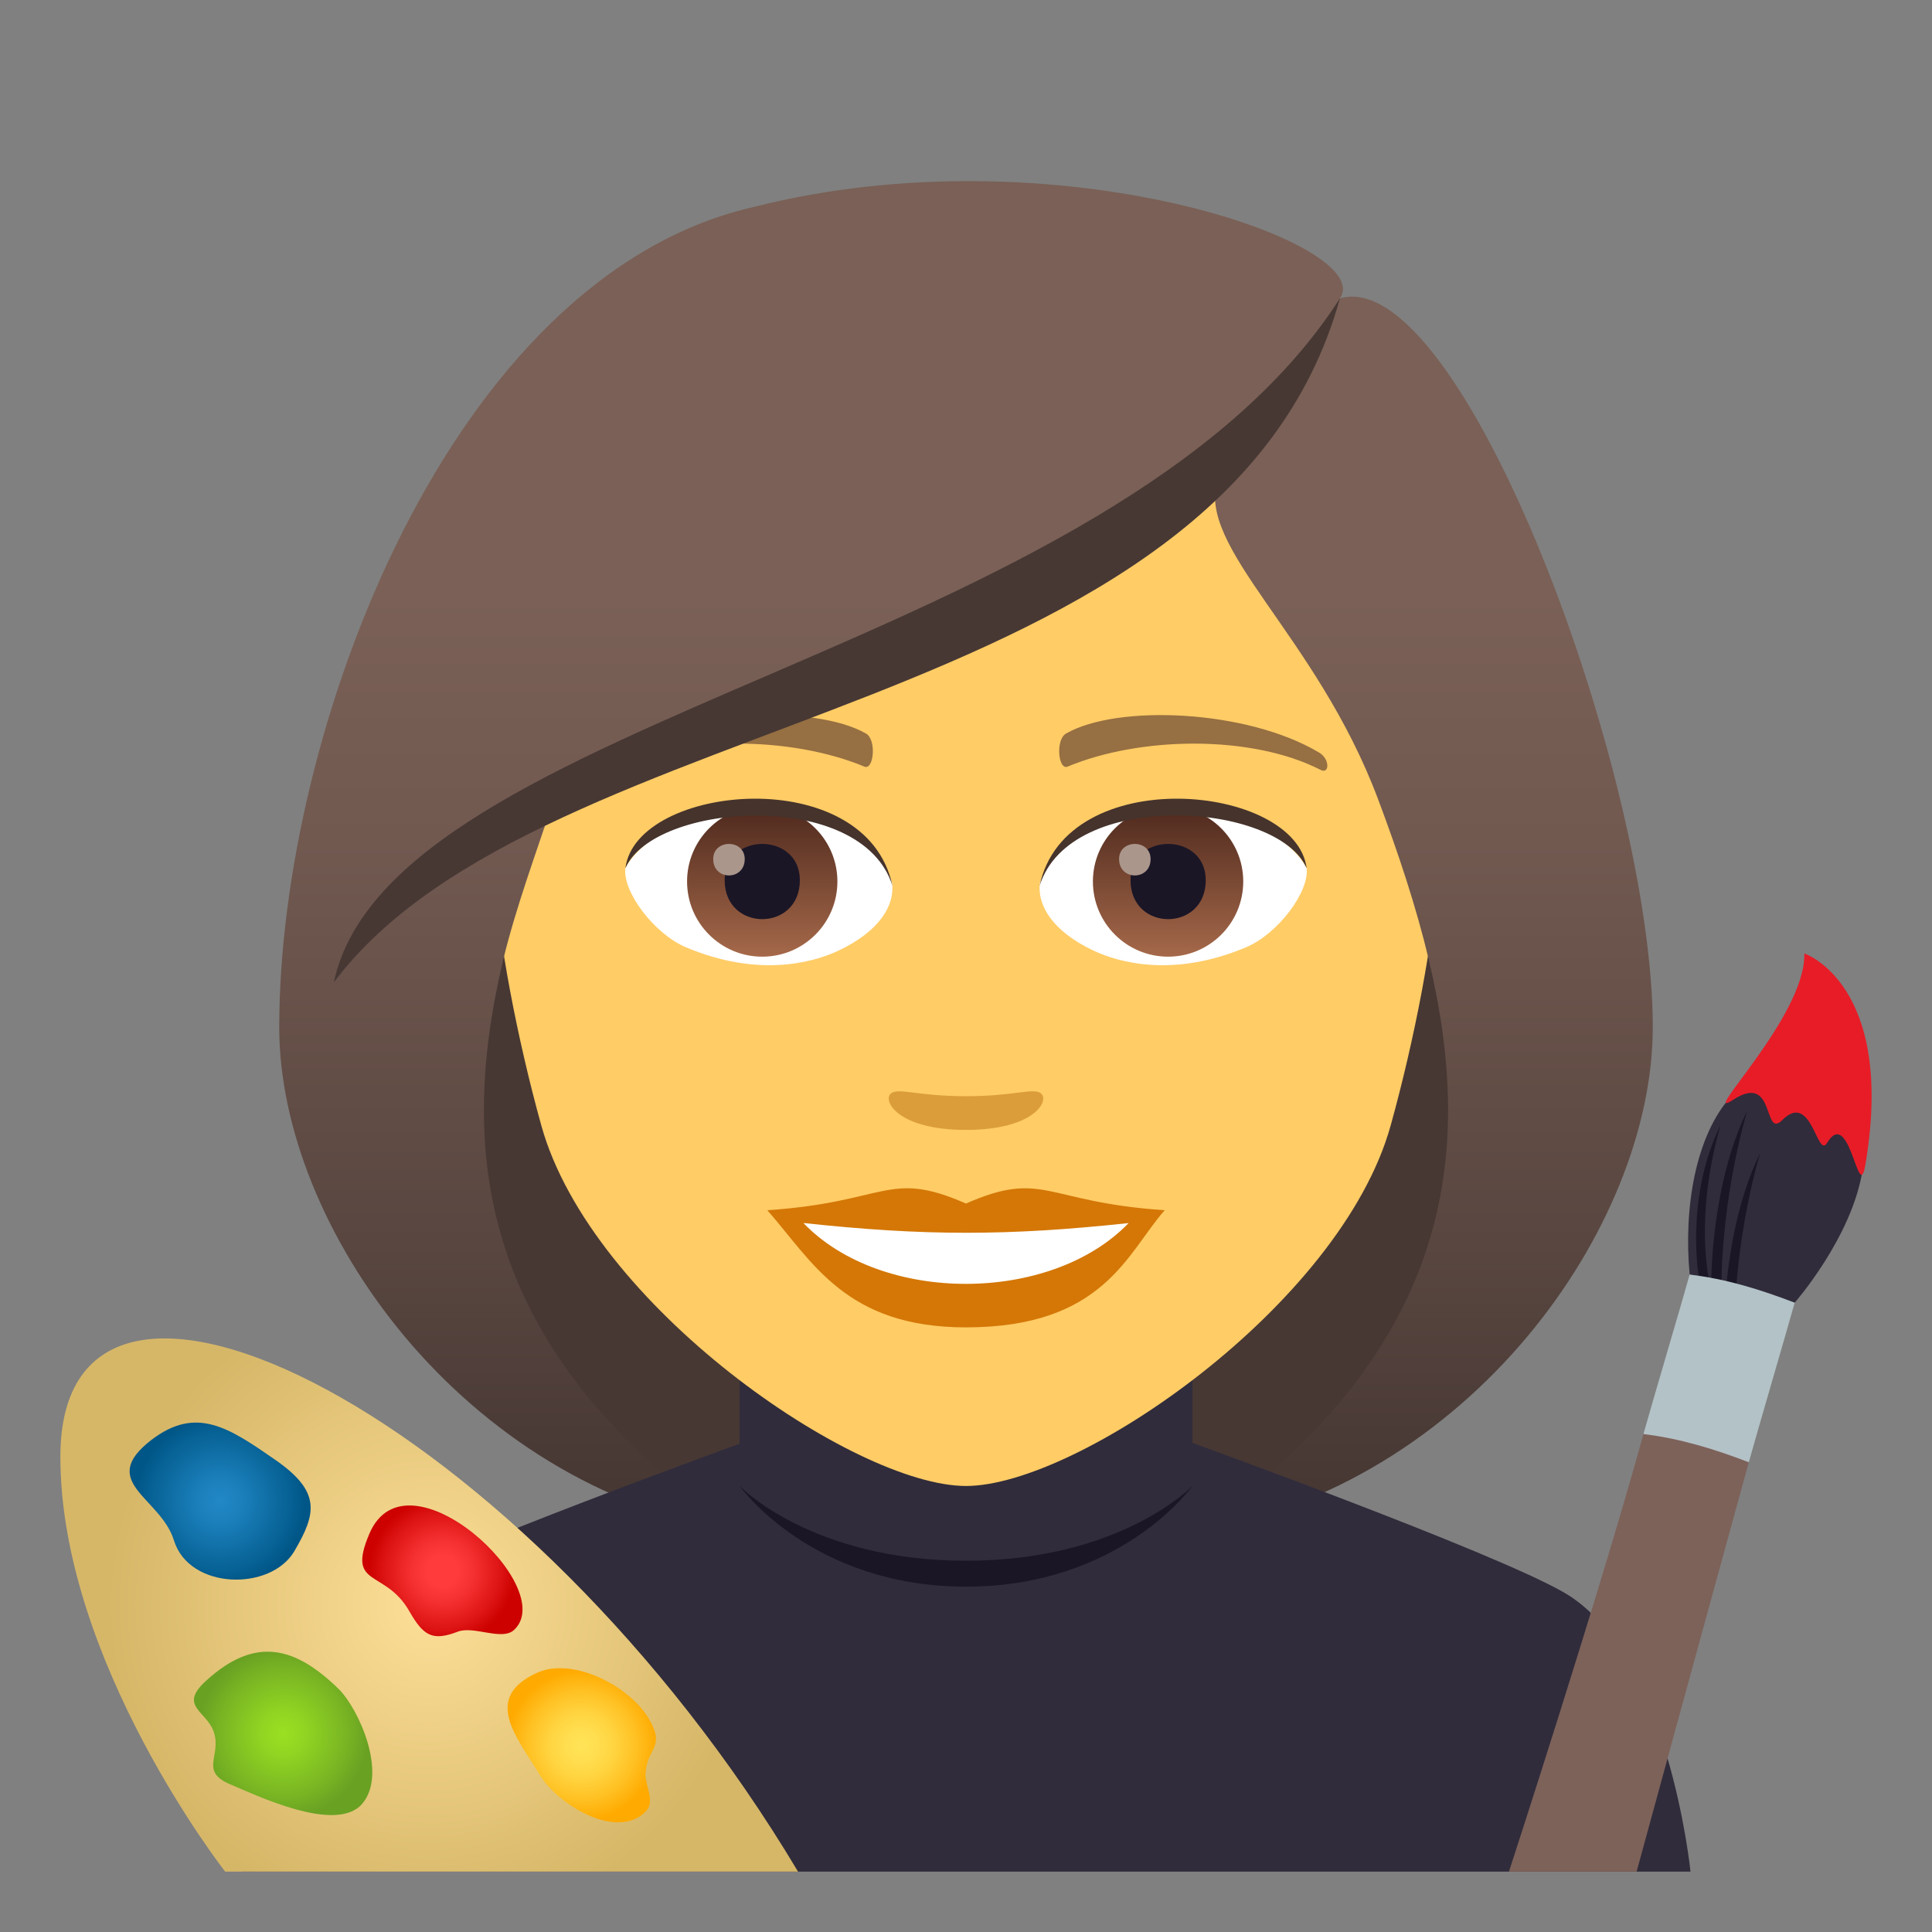 <?xml version="1.0" encoding="utf-8"?>
<!-- Generator: Adobe Illustrator 15.0.0, SVG Export Plug-In . SVG Version: 6.00 Build 0)  -->
<!DOCTYPE svg PUBLIC "-//W3C//DTD SVG 1.1//EN" "http://www.w3.org/Graphics/SVG/1.1/DTD/svg11.dtd">
<svg version="1.1" id="Layer_1" xmlns:x="http://ns.adobe.com/Extensibility/1.0/" xmlns:i="http://ns.adobe.com/AdobeIllustrator/10.0/" xmlns:graph="http://ns.adobe.com/Graphs/1.0/"
	 xmlns="http://www.w3.org/2000/svg" xmlns:xlink="http://www.w3.org/1999/xlink" xmlns:a="http://ns.adobe.com/AdobeSVGViewerExtensions/3.0/"
	 x="0px" y="0px" width="64px" height="64px" viewBox="0 0 64 64" enable-background="new 0 0 64 64" xml:space="preserve">
<rect x="0" y="0" width="64" height="64" fill="#808080" stroke="none"/>
<path fill="#473834" d="M39.582,50.742c15.168-6.066,13.651-20.476,13.651-20.476H10.767c0,0-1.517,14.41,13.648,20.476
	c0,0,3.035,0.758,7.583,0.758C36.55,51.5,39.582,50.742,39.582,50.742z"/>
<linearGradient id="SVGID_1_" gradientUnits="userSpaceOnUse" x1="47.166" y1="51.498" x2="47.166" y2="6.114">
	<stop  offset="0.05" style="stop-color:#473834"/>
	<stop  offset="0.227" style="stop-color:#594640"/>
	<stop  offset="0.52" style="stop-color:#715950"/>
	<stop  offset="0.7" style="stop-color:#7A6056"/>
	<a:midPointStop  offset="0.05" style="stop-color:#473834"/>
	<a:midPointStop  offset="0.4" style="stop-color:#473834"/>
	<a:midPointStop  offset="0.7" style="stop-color:#7A6056"/>
</linearGradient>
<path fill="url(#SVGID_1_)" d="M47.333,31.804c1.552,6.532,0.733,12.999-7.751,18.938c9.102-1.518,15.168-10.111,15.168-16.705
	L47.333,31.804z"/>
<linearGradient id="SVGID_2_" gradientUnits="userSpaceOnUse" x1="1763.979" y1="51.498" x2="1763.979" y2="6.114" gradientTransform="matrix(-1 0 0 1 1780.814 0)">
	<stop  offset="0.05" style="stop-color:#473834"/>
	<stop  offset="0.227" style="stop-color:#594640"/>
	<stop  offset="0.52" style="stop-color:#715950"/>
	<stop  offset="0.7" style="stop-color:#7A6056"/>
	<a:midPointStop  offset="0.05" style="stop-color:#473834"/>
	<a:midPointStop  offset="0.4" style="stop-color:#473834"/>
	<a:midPointStop  offset="0.7" style="stop-color:#7A6056"/>
</linearGradient>
<path fill="url(#SVGID_2_)" d="M16.667,31.804c-1.552,6.532-0.733,12.999,7.751,18.938C15.317,49.225,9.25,40.631,9.25,34.037
	L16.667,31.804z"/>
<path fill="#302C3B" d="M12.256,52.752c2.4-1.365,12.363-4.969,12.363-4.969h14.839c0,0,9.955,3.596,12.342,4.965
	C55.271,54.732,56,62,56,62H8C8,62,8.776,54.729,12.256,52.752z"/>
<path fill="#302C3B" d="M24.5,49.947c0,0,2.361,2.832,7.5,2.832c5.14,0,7.5-2.832,7.5-2.832v-8.035h-15V49.947z"/>
<path fill="#FFCC66" d="M32,8.276c-11.005,0-16.306,8.962-15.644,20.485c0.136,2.315,0.78,5.657,1.575,8.52
	C19.583,43.232,28.292,49.225,32,49.225c3.707,0,12.416-5.992,14.068-11.943c0.795-2.863,1.439-6.205,1.575-8.52
	C48.305,17.238,43.007,8.276,32,8.276z"/>
<path fill="#D47706" d="M31.999,39.869c-2.578-1.133-2.599-0.045-6.58,0.221c1.494,1.699,2.595,3.881,6.579,3.881
	c4.574,0,5.346-2.479,6.584-3.881C34.597,39.824,34.58,38.736,31.999,39.869z"/>
<path fill="#FFFFFF" d="M26.614,40.514c2.6,2.705,8.205,2.67,10.772,0.002C33.384,40.945,30.617,40.945,26.614,40.514z"/>
<path fill="#966F42" d="M43.693,24.927c-2.391-1.425-6.68-1.601-8.376-0.629c-0.359,0.196-0.264,1.226,0.048,1.097
	c2.42-1.008,6.108-1.058,8.38,0.108C44.049,25.657,44.057,25.134,43.693,24.927z"/>
<path fill="#966F42" d="M20.305,24.927c2.391-1.425,6.679-1.601,8.379-0.629c0.36,0.196,0.264,1.226-0.049,1.097
	c-2.422-1.008-6.105-1.06-8.38,0.108C19.95,25.657,19.944,25.134,20.305,24.927z"/>
<path fill="#DB9D3A" d="M34.474,36.213c-0.263-0.184-0.877,0.1-2.475,0.1c-1.597,0-2.211-0.283-2.473-0.1
	c-0.314,0.221,0.185,1.217,2.473,1.217C34.287,37.43,34.789,36.436,34.474,36.213z"/>
<path id="Path_154_" fill="#FFFFFF" d="M29.552,29.25c0.093,0.727-0.401,1.591-1.771,2.238c-0.869,0.411-2.678,0.896-5.055-0.107
	c-1.065-0.448-2.104-1.847-2.01-2.62C22.005,26.333,28.346,25.977,29.552,29.25z"/>
<linearGradient id="Oval_1_" gradientUnits="userSpaceOnUse" x1="-424.58" y1="477.44" x2="-424.58" y2="478.199" gradientTransform="matrix(6.57 0 0 -6.57 2814.78 3168.528)">
	<stop  offset="0" style="stop-color:#A6694A"/>
	<stop  offset="1" style="stop-color:#4F2A1E"/>
	<a:midPointStop  offset="0" style="stop-color:#A6694A"/>
	<a:midPointStop  offset="0.5" style="stop-color:#A6694A"/>
	<a:midPointStop  offset="1" style="stop-color:#4F2A1E"/>
</linearGradient>
<circle id="Oval_26_" fill="url(#Oval_1_)" cx="25.25" cy="29.201" r="2.49"/>
<path id="Path_148_" fill="#1A1626" d="M24.005,29.156c0,1.723,2.491,1.723,2.491,0C26.497,27.556,24.005,27.556,24.005,29.156z"/>
<path id="Path_147_" fill="#AB968C" d="M23.626,28.458c0,0.723,1.044,0.723,1.044,0C24.67,27.789,23.626,27.789,23.626,28.458z"/>
<path id="Path_146_" fill="#45332C" d="M29.564,29.346c-1.012-3.251-7.908-2.771-8.847-0.585
	C21.065,25.962,28.702,25.223,29.564,29.346z"/>
<path id="Path_145_" fill="#FFFFFF" d="M34.448,29.25c-0.093,0.727,0.401,1.591,1.771,2.238c0.869,0.411,2.678,0.896,5.055-0.107
	c1.066-0.448,2.104-1.847,2.01-2.62C41.996,26.333,35.654,25.977,34.448,29.25z"/>
<linearGradient id="Oval_2_" gradientUnits="userSpaceOnUse" x1="-425.232" y1="477.44" x2="-425.232" y2="478.199" gradientTransform="matrix(6.57 0 0 -6.57 2832.511 3168.528)">
	<stop  offset="0" style="stop-color:#A6694A"/>
	<stop  offset="1" style="stop-color:#4F2A1E"/>
	<a:midPointStop  offset="0" style="stop-color:#A6694A"/>
	<a:midPointStop  offset="0.5" style="stop-color:#A6694A"/>
	<a:midPointStop  offset="1" style="stop-color:#4F2A1E"/>
</linearGradient>
<circle id="Oval_25_" fill="url(#Oval_2_)" cx="38.694" cy="29.201" r="2.49"/>
<path id="Path_144_" fill="#1A1626" d="M37.45,29.156c0,1.723,2.492,1.723,2.492,0C39.942,27.556,37.45,27.556,37.45,29.156z"/>
<path id="Path_143_" fill="#AB968C" d="M37.071,28.458c0,0.723,1.044,0.723,1.044,0C38.115,27.789,37.071,27.789,37.071,28.458z"/>
<path id="Path_142_" fill="#45332C" d="M34.438,29.346c1.011-3.249,7.902-2.784,8.846-0.585
	C42.934,25.962,35.299,25.223,34.438,29.346z"/>
<linearGradient id="SVGID_3_" gradientUnits="userSpaceOnUse" x1="32.001" y1="51.497" x2="32.001" y2="6.113">
	<stop  offset="0.05" style="stop-color:#473834"/>
	<stop  offset="0.227" style="stop-color:#594640"/>
	<stop  offset="0.52" style="stop-color:#715950"/>
	<stop  offset="0.7" style="stop-color:#7A6056"/>
	<a:midPointStop  offset="0.05" style="stop-color:#473834"/>
	<a:midPointStop  offset="0.4" style="stop-color:#473834"/>
	<a:midPointStop  offset="0.7" style="stop-color:#7A6056"/>
</linearGradient>
<path fill="url(#SVGID_3_)" d="M44.386,9.884c1.257-1.794-9.388-5.582-19.437-3.023C14.91,9.16,9.25,24.201,9.25,34.037
	c0.898,0.713,6.396-1.064,7.417-2.233c0.416-1.721,1.071-3.492,1.683-5.328c7.539-4.365,16.07-5.393,21.992-10.617
	c-0.759,2.275,3.256,5.145,5.309,10.617c0.666,1.775,1.261,3.554,1.683,5.328c1.674,1.542,5.014,2.268,7.417,2.233
	C54.75,25.717,48.409,8.723,44.386,9.884z"/>
<path fill="#473834" d="M11.058,32.542c6.944-9.247,29.438-8.62,33.328-22.657C36.834,21.666,12.956,23.653,11.058,32.542z"/>
<path fill="#302C3B" d="M59.451,43.154l-3.479-0.932c-0.207-2.227,0.203-4.6,1.36-5.889c1.42-1.584,4.938-1.258,4.367,2.424
	C61.357,40.982,59.451,43.154,59.451,43.154z"/>
<path fill="#1A1626" d="M56.631,42.477L56.29,42.4c0,0-0.502-2.668,0.702-5.121C56.107,40.385,56.631,42.477,56.631,42.477z"/>
<path fill="#1A1626" d="M57.027,42.564l-0.34-0.076c0,0-0.015-3.23,1.188-5.684C56.992,39.908,57.027,42.564,57.027,42.564z"/>
<path fill="#1A1626" d="M57.456,43.965l-0.343-0.074c0,0-0.013-3.232,1.19-5.686C57.419,41.309,57.456,43.965,57.456,43.965z"/>
<path fill="#E81C27" d="M59.771,31.584c0,0,3.036,1.015,2.021,7.005c-0.229,1.352-0.506-1.979-1.271-0.725
	c-0.327,0.535-0.506-1.736-1.479-0.762c-0.652,0.654-0.208-1.592-1.619-0.676C56.188,37.229,59.829,33.678,59.771,31.584z"/>
<path fill="#7D625A" d="M49.986,62c0,0,2.975-9.127,4.455-14.494c2.09-1.229,3.49,0.934,3.49,0.934
	C56.452,53.809,54.215,62,54.215,62H49.986z"/>
<path fill="#B3C2C6" d="M59.451,43.154c-0.237,0.854-1.285,4.432-1.52,5.285c-1.127-0.434-2.283-0.789-3.49-0.934
	c0.236-0.855,1.295-4.43,1.531-5.283C57.18,42.365,58.324,42.719,59.451,43.154z"/>
<radialGradient id="SVGID_4_" cx="14.218" cy="53.168" r="10.66" gradientUnits="userSpaceOnUse">
	<stop  offset="0" style="stop-color:#FDDF98"/>
	<stop  offset="1" style="stop-color:#D6B768"/>
	<a:midPointStop  offset="0" style="stop-color:#FDDF98"/>
	<a:midPointStop  offset="0.5" style="stop-color:#FDDF98"/>
	<a:midPointStop  offset="1" style="stop-color:#D6B768"/>
</radialGradient>
<path fill="url(#SVGID_4_)" d="M7.459,62C7.459,62,2,55.031,2,48.258C2,39.084,17.461,46.963,26.436,62H7.459z"/>
<radialGradient id="SVGID_5_" cx="14.654" cy="52.036" r="2.422" gradientUnits="userSpaceOnUse">
	<stop  offset="0.212" style="stop-color:#FF3B3B"/>
	<stop  offset="0.418" style="stop-color:#F63131"/>
	<stop  offset="0.771" style="stop-color:#DE1615"/>
	<stop  offset="1" style="stop-color:#CC0100"/>
	<a:midPointStop  offset="0.212" style="stop-color:#FF3B3B"/>
	<a:midPointStop  offset="0.588" style="stop-color:#FF3B3B"/>
	<a:midPointStop  offset="1" style="stop-color:#CC0100"/>
</radialGradient>
<path fill="url(#SVGID_5_)" d="M12.236,50.807c-0.769,1.811,0.517,1.148,1.328,2.574c0.471,0.824,0.773,0.986,1.601,0.67
	c0.535-0.203,1.461,0.313,1.861-0.055C18.551,52.592,13.473,47.891,12.236,50.807z"/>
<radialGradient id="SVGID_6_" cx="19.272" cy="57.815" r="2.507" gradientUnits="userSpaceOnUse">
	<stop  offset="0" style="stop-color:#FFE357"/>
	<stop  offset="0.184" style="stop-color:#FFDF51"/>
	<stop  offset="0.432" style="stop-color:#FFD440"/>
	<stop  offset="0.716" style="stop-color:#FFC123"/>
	<stop  offset="1" style="stop-color:#FFAA00"/>
	<a:midPointStop  offset="0" style="stop-color:#FFE357"/>
	<a:midPointStop  offset="0.642" style="stop-color:#FFE357"/>
	<a:midPointStop  offset="1" style="stop-color:#FFAA00"/>
</radialGradient>
<path fill="url(#SVGID_6_)" d="M21.409,59.988c0.3-0.316-0.047-0.865-0.025-1.234c0.052-0.885,0.682-0.852,0.106-1.826
	c-0.639-1.08-2.53-2.057-3.707-1.512c-1.798,0.832-0.695,2.088,0.124,3.418C18.487,59.777,20.458,61,21.409,59.988z"/>
<radialGradient id="SVGID_7_" cx="7.292" cy="49.727" r="2.807" gradientUnits="userSpaceOnUse">
	<stop  offset="0" style="stop-color:#2289C7"/>
	<stop  offset="0.291" style="stop-color:#1A7EB9"/>
	<stop  offset="0.842" style="stop-color:#066093"/>
	<stop  offset="1" style="stop-color:#005687"/>
	<a:midPointStop  offset="0" style="stop-color:#2289C7"/>
	<a:midPointStop  offset="0.564" style="stop-color:#2289C7"/>
	<a:midPointStop  offset="1" style="stop-color:#005687"/>
</radialGradient>
<path fill="url(#SVGID_7_)" d="M9.75,51.385c0.733-1.248,0.896-1.969-0.638-3.031c-1.525-1.057-2.61-1.797-4.1-0.652
	c-1.808,1.395,0.311,1.898,0.75,3.326C6.269,52.67,8.968,52.717,9.75,51.385z"/>
<radialGradient id="SVGID_8_" cx="9.379" cy="57.42" r="2.833" gradientUnits="userSpaceOnUse">
	<stop  offset="0" style="stop-color:#9BE022"/>
	<stop  offset="0.267" style="stop-color:#91D422"/>
	<stop  offset="0.747" style="stop-color:#78B423"/>
	<stop  offset="1" style="stop-color:#69A123"/>
	<a:midPointStop  offset="0" style="stop-color:#9BE022"/>
	<a:midPointStop  offset="0.576" style="stop-color:#9BE022"/>
	<a:midPointStop  offset="1" style="stop-color:#69A123"/>
</radialGradient>
<path fill="url(#SVGID_8_)" d="M11.207,55.938c-1.391-1.348-2.715-1.791-4.393-0.25c-0.924,0.848,0.056,0.986,0.279,1.719
	c0.235,0.777-0.491,1.277,0.55,1.709c0.787,0.324,3.491,1.648,4.355,0.637C12.85,58.76,11.885,56.596,11.207,55.938z"/>
<path fill="#1A1626" d="M32,51.701c-5.138,0-7.5-2.477-7.5-2.477s2.362,3.336,7.5,3.336c5.14,0,7.5-3.336,7.5-3.336
	S37.141,51.701,32,51.701z"/>
</svg>
